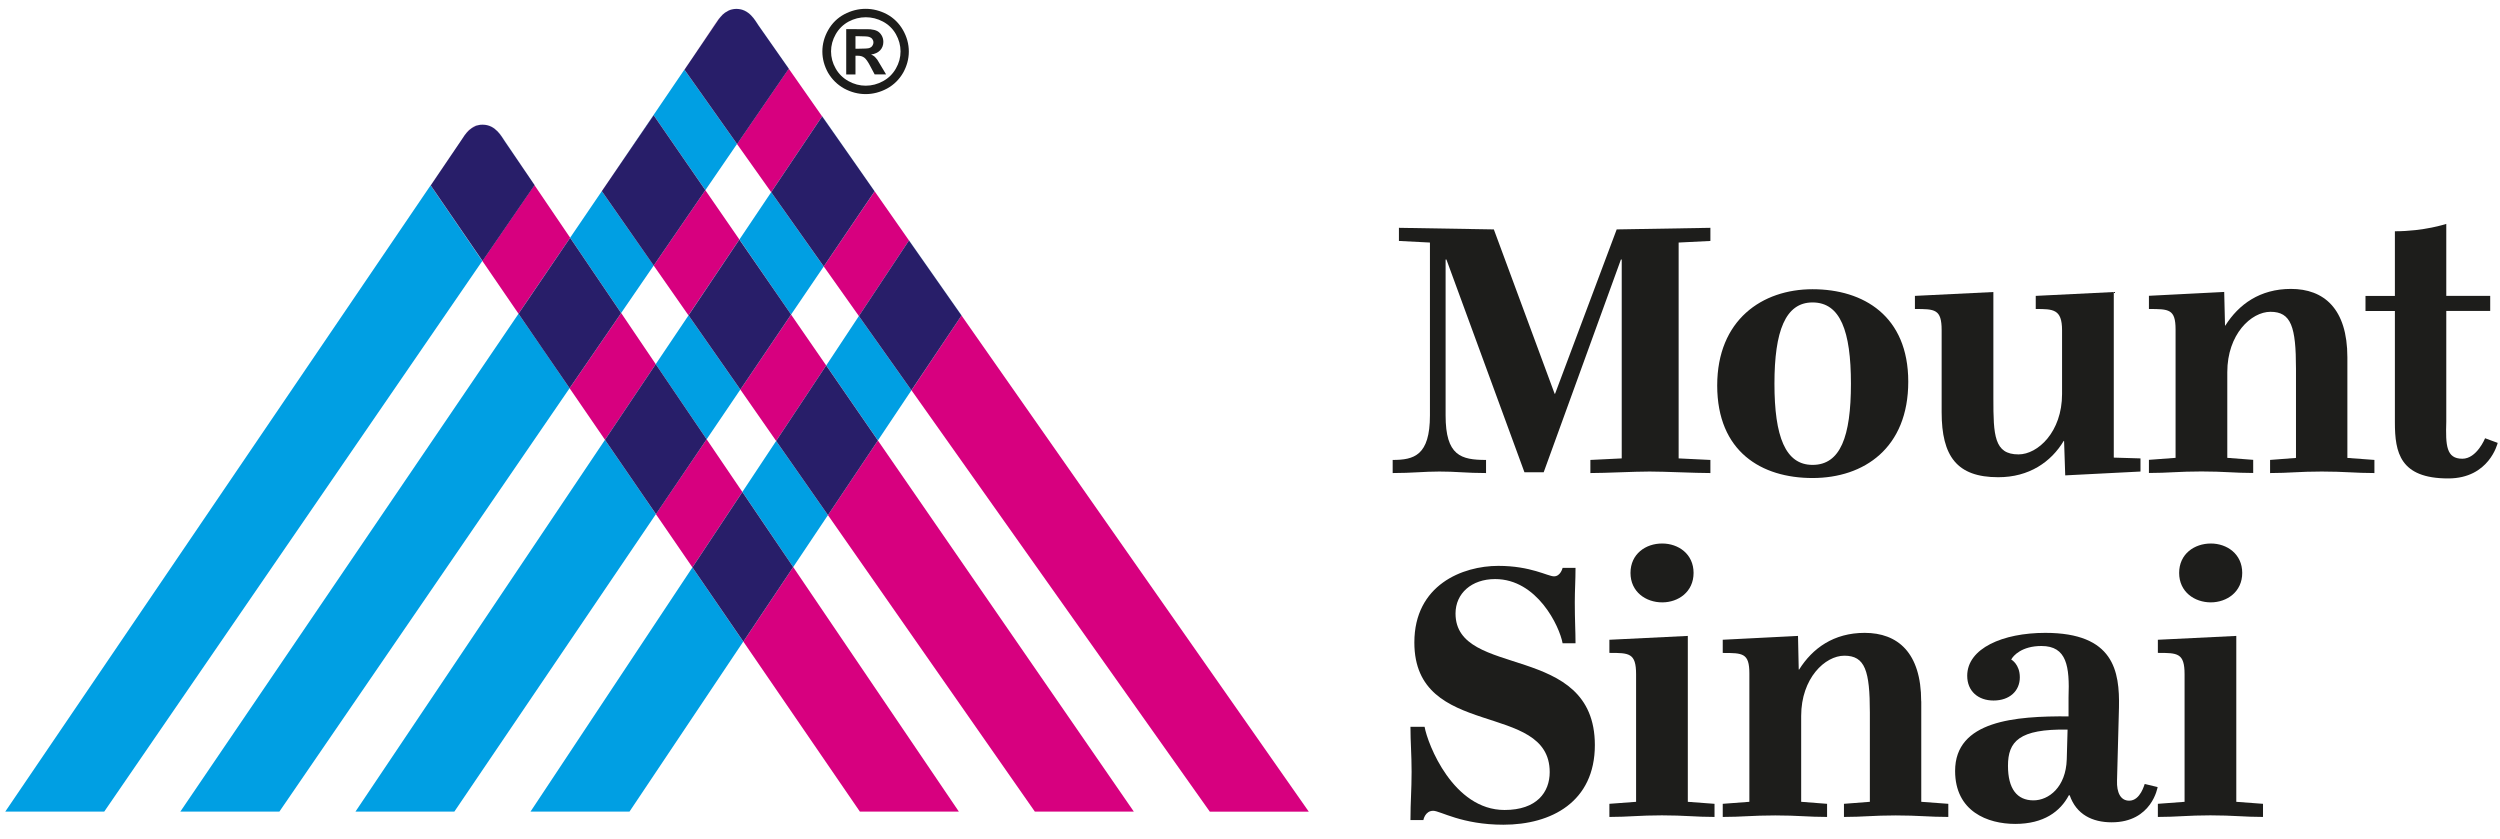 <svg width="158" height="53" viewBox="0 0 158 53" fill="none" xmlns="http://www.w3.org/2000/svg">
<path d="M46.733 15.136L49.997 19.878L52.06 16.842L48.74 12.146L46.733 15.136Z" fill="#009FE3"/>
<path d="M55.277 12.091V12.086L51.962 7.344L51.957 7.354L53.958 10.208L55.277 12.091Z" fill="#009FE3"/>
<path d="M43.516 19.929L41.442 23.016L44.66 27.762L46.789 24.62L43.516 19.929Z" fill="#009FE3"/>
<path d="M38.235 27.797L22.466 51.292H28.716L41.453 32.493L40.801 31.537L38.235 27.797Z" fill="#009FE3"/>
<path d="M57.448 15.197L60.768 19.939L60.773 19.934L57.453 15.192L57.448 15.197Z" fill="#009FE3"/>
<path d="M43.762 35.859L33.529 51.292H39.785L46.974 40.549L43.762 35.859Z" fill="#009FE3"/>
<path d="M54.282 19.974L52.219 23.096L55.488 27.838H55.482L57.602 24.665L57.268 24.195L54.282 19.974Z" fill="#009FE3"/>
<path d="M46.918 31.091V31.096V31.091L48.365 33.227L50.13 35.838L52.327 32.554L49.053 27.868L46.918 31.091Z" fill="#009FE3"/>
<path d="M46.246 0.594C46.21 0.604 46.179 0.619 46.143 0.629C46.173 0.619 46.204 0.604 46.246 0.594Z" fill="#009FE3"/>
<path d="M41.314 7.283L44.578 12.015V12.02L46.579 9.1L43.254 4.399L38.143 11.924L41.314 7.283Z" fill="#009FE3"/>
<path d="M41.314 16.781L39.446 14.104L38.035 12.08L36.033 15.025L39.256 19.782L41.314 16.781Z" fill="#009FE3"/>
<path d="M47.939 1.611L49.848 4.338V4.333L47.944 1.611C47.729 1.302 47.359 0.563 46.544 0.563C46.436 0.563 46.338 0.574 46.251 0.599C46.343 0.579 46.436 0.568 46.538 0.568C47.354 0.563 47.724 1.302 47.939 1.611Z" fill="#009FE3"/>
<path d="M32.771 19.828L11.398 51.292H17.658L35.998 24.534L34.295 22.044L32.771 19.828Z" fill="#009FE3"/>
<path d="M30.481 16.493L27.212 11.716L0.333 51.292H6.588L30.481 16.493Z" fill="#009FE3"/>
<path d="M30.205 7.911C30.117 7.931 30.04 7.962 29.963 7.997C30.04 7.967 30.117 7.936 30.205 7.911Z" fill="#009FE3"/>
<path d="M30.502 7.875C31.317 7.875 31.687 8.619 31.902 8.918L33.621 11.453L31.907 8.913C31.692 8.614 31.323 7.875 30.502 7.875C30.399 7.875 30.301 7.885 30.209 7.906C30.301 7.89 30.394 7.875 30.502 7.875Z" fill="#009FE3"/>
<path d="M46.98 40.549L54.343 51.292H60.599L50.13 35.838L48.191 38.738L46.98 40.549Z" fill="#D7007F"/>
<path d="M41.443 23.016L39.257 19.782V19.787L35.998 24.534L38.236 27.797L39.724 25.576L41.443 23.016Z" fill="#D7007F"/>
<path d="M44.659 27.762L41.452 32.493L43.761 35.858L46.917 31.092L44.659 27.762Z" fill="#D7007F"/>
<path d="M36.034 15.026L33.617 11.463L33.653 11.514L33.75 11.661L33.76 11.671L33.776 11.696L30.486 16.493L32.77 19.828L33.555 18.669L36.034 15.026Z" fill="#D7007F"/>
<path d="M29.107 8.923C29.158 8.857 29.219 8.761 29.286 8.655C29.337 8.579 29.394 8.503 29.455 8.427C29.466 8.412 29.476 8.402 29.486 8.387C29.317 8.589 29.194 8.801 29.107 8.923L27.434 11.387L29.107 8.923Z" fill="#D7007F"/>
<path d="M29.78 8.113C29.785 8.113 29.785 8.108 29.78 8.113C29.672 8.184 29.574 8.281 29.491 8.377C29.496 8.372 29.512 8.362 29.517 8.357C29.599 8.27 29.682 8.184 29.78 8.113Z" fill="#D7007F"/>
<path d="M29.964 7.997C29.912 8.022 29.866 8.058 29.819 8.088C29.819 8.088 29.825 8.088 29.83 8.083C29.876 8.053 29.917 8.022 29.964 7.997Z" fill="#D7007F"/>
<path d="M41.442 23.015L44.66 27.762L41.442 23.015Z" fill="#D7007F"/>
<path d="M38.235 27.797L39.729 25.576L38.235 27.797L40.801 31.537L38.235 27.797Z" fill="#D7007F"/>
<path d="M46.918 31.097V31.092L43.757 35.859L46.918 31.097Z" fill="#D7007F"/>
<path d="M50.13 35.838L48.19 38.743L50.13 35.838L48.36 33.227L50.13 35.838Z" fill="#D7007F"/>
<path d="M39.256 19.782L36.033 15.03L39.256 19.782Z" fill="#D7007F"/>
<path d="M32.77 19.827L33.56 18.669L32.77 19.827L34.294 22.044L32.77 19.827Z" fill="#D7007F"/>
<path d="M31.898 8.923C31.683 8.619 31.313 7.88 30.497 7.88C31.318 7.88 31.688 8.619 31.898 8.923Z" fill="#D7007F"/>
<path d="M29.285 8.655C29.331 8.584 29.393 8.503 29.455 8.427C29.398 8.503 29.337 8.584 29.285 8.655Z" fill="#D7007F"/>
<path d="M31.898 8.923L33.653 11.519L33.617 11.458L31.898 8.923Z" fill="#D7007F"/>
<path d="M30.2 7.911C30.112 7.931 30.035 7.961 29.963 7.997C29.912 8.017 29.871 8.052 29.83 8.083C29.938 8.012 30.061 7.951 30.2 7.911Z" fill="#D7007F"/>
<path d="M33.761 11.67L33.776 11.696L30.481 16.488L33.776 11.696L33.761 11.67Z" fill="#D7007F"/>
<path d="M29.521 8.357C29.599 8.271 29.681 8.189 29.784 8.113C29.681 8.184 29.594 8.266 29.521 8.357Z" fill="#D7007F"/>
<path d="M45.821 0.796C45.821 0.796 45.826 0.796 45.826 0.791C45.713 0.872 45.62 0.964 45.532 1.06C45.537 1.055 45.548 1.05 45.553 1.04C45.635 0.954 45.723 0.872 45.821 0.796Z" fill="#D7007F"/>
<path d="M54.282 19.974L57.448 15.197L55.277 12.091L52.06 16.837L54.282 19.974Z" fill="#D7007F"/>
<path d="M48.739 12.146L51.957 7.354L49.848 4.338L46.579 9.1L48.739 12.146Z" fill="#D7007F"/>
<path d="M46.139 0.634C46.036 0.67 45.938 0.715 45.855 0.771C45.855 0.771 45.861 0.771 45.866 0.766C45.953 0.71 46.041 0.665 46.139 0.634Z" fill="#D7007F"/>
<path d="M57.606 24.665L76.46 51.297H82.715L60.767 19.939L57.606 24.665Z" fill="#D7007F"/>
<path d="M45.147 1.606C45.198 1.535 45.26 1.439 45.331 1.328C45.378 1.262 45.434 1.186 45.491 1.11C45.501 1.095 45.511 1.085 45.521 1.07C45.347 1.272 45.229 1.484 45.136 1.606L43.248 4.399L43.433 4.121L45.147 1.606Z" fill="#D7007F"/>
<path d="M53.958 10.208L51.957 7.349L53.958 10.208Z" fill="#D7007F"/>
<path d="M54.281 19.974L57.447 15.197L54.281 19.974Z" fill="#D7007F"/>
<path d="M60.768 19.939L57.607 24.665L57.273 24.195L57.607 24.665L60.768 19.939Z" fill="#D7007F"/>
<path d="M45.558 1.04C45.635 0.954 45.717 0.872 45.82 0.796C45.722 0.872 45.635 0.954 45.558 1.04Z" fill="#D7007F"/>
<path d="M46.241 0.594C46.205 0.604 46.174 0.619 46.138 0.629C46.041 0.665 45.948 0.71 45.866 0.761C45.979 0.695 46.097 0.629 46.241 0.594Z" fill="#D7007F"/>
<path d="M45.332 1.333C45.378 1.262 45.435 1.191 45.492 1.115C45.435 1.186 45.378 1.262 45.332 1.333Z" fill="#D7007F"/>
<path d="M55.277 12.091L53.958 10.208L55.277 12.091Z" fill="#281E69"/>
<path d="M48.74 12.146L52.06 16.837L48.74 12.146Z" fill="#281E69"/>
<path d="M52.06 16.837L55.272 12.091L52.06 16.837Z" fill="#281E69"/>
<path d="M51.958 7.354L48.74 12.146L51.958 7.354Z" fill="#281E69"/>
<path d="M52.06 16.837L55.273 12.091L53.959 10.208L51.958 7.354L48.74 12.146L52.06 16.837Z" fill="#281E69"/>
<path d="M54.281 19.974L57.268 24.195L54.281 19.974Z" fill="#281E69"/>
<path d="M57.448 15.197L60.768 19.939L57.448 15.197Z" fill="#281E69"/>
<path d="M54.281 19.974L57.268 24.194L57.601 24.665L60.768 19.939L57.447 15.197L54.281 19.974Z" fill="#281E69"/>
<path d="M38.035 12.081L38.143 11.918L38.035 12.081Z" fill="#D7007F"/>
<path d="M41.313 16.781L43.51 19.928L46.727 15.136L44.577 12.019L43.253 13.952L41.313 16.781Z" fill="#D7007F"/>
<path d="M65.401 51.292H71.657L55.482 27.838L52.326 32.554L65.401 51.292Z" fill="#D7007F"/>
<path d="M49.997 19.883L46.79 24.619L49.053 27.868L49.838 26.684L52.214 23.096L49.997 19.883Z" fill="#D7007F"/>
<path d="M43.516 19.929L46.79 24.62L43.516 19.929Z" fill="#D7007F"/>
<path d="M52.327 32.554L49.053 27.868L49.838 26.684L49.053 27.868L52.327 32.554L55.483 27.838L52.327 32.554Z" fill="#D7007F"/>
<path d="M44.578 12.019L43.254 13.952L44.578 12.019Z" fill="#D7007F"/>
<path d="M38.035 12.081L41.309 7.278L38.143 11.919L38.035 12.081L39.446 14.105L38.035 12.081Z" fill="#D7007F"/>
<path d="M45.824 0.79C45.834 0.785 45.844 0.776 45.854 0.771C45.849 0.776 45.834 0.785 45.824 0.79Z" fill="#281E69"/>
<path d="M45.527 1.07C45.527 1.07 45.533 1.065 45.538 1.059C45.533 1.065 45.527 1.07 45.527 1.07Z" fill="#281E69"/>
<path d="M46.578 9.1L43.248 4.399L46.578 9.1Z" fill="#281E69"/>
<path d="M46.539 0.558C46.431 0.558 46.338 0.574 46.251 0.589C46.245 0.589 46.245 0.589 46.24 0.589C46.333 0.574 46.431 0.558 46.539 0.558Z" fill="#281E69"/>
<path d="M49.848 4.333L47.94 1.606L49.848 4.333Z" fill="#281E69"/>
<path d="M45.143 1.607C45.199 1.541 45.256 1.439 45.333 1.332C45.261 1.439 45.199 1.541 45.143 1.607Z" fill="#281E69"/>
<path d="M45.869 0.766C45.869 0.766 45.864 0.766 45.859 0.771C45.849 0.776 45.839 0.786 45.829 0.79C45.829 0.79 45.824 0.79 45.824 0.795C45.834 0.786 45.854 0.776 45.869 0.766Z" fill="#281E69"/>
<path d="M45.557 1.039C45.552 1.044 45.537 1.054 45.537 1.059C45.532 1.059 45.532 1.064 45.526 1.069C45.511 1.084 45.506 1.094 45.496 1.114C45.516 1.089 45.537 1.064 45.557 1.039Z" fill="#281E69"/>
<path d="M45.147 1.606L43.438 4.121L43.248 4.399L45.147 1.606Z" fill="#281E69"/>
<path d="M46.579 9.1L49.848 4.338L46.579 9.1Z" fill="#281E69"/>
<path d="M47.939 1.611C47.728 1.302 47.354 0.563 46.543 0.563C46.435 0.563 46.338 0.574 46.245 0.599C46.102 0.634 45.984 0.695 45.871 0.771C45.855 0.781 45.835 0.791 45.819 0.801C45.722 0.872 45.635 0.958 45.563 1.044C45.542 1.064 45.517 1.095 45.496 1.12C45.435 1.191 45.383 1.267 45.337 1.338C45.265 1.444 45.204 1.545 45.152 1.611L43.259 4.404L46.584 9.105L49.853 4.343L47.939 1.611Z" fill="#281E69"/>
<path d="M39.446 14.104L41.314 16.781L41.319 16.776L39.446 14.104Z" fill="#281E69"/>
<path d="M44.577 12.02L41.313 7.278V7.283L44.577 12.02Z" fill="#281E69"/>
<path d="M41.313 16.781L43.253 13.953L41.313 16.781Z" fill="#281E69"/>
<path d="M43.254 13.953L44.578 12.02L41.309 7.283L38.035 12.08L39.446 14.104L41.314 16.781L43.254 13.953Z" fill="#281E69"/>
<path d="M46.727 15.142L49.996 19.883L46.727 15.142Z" fill="#281E69"/>
<path d="M46.79 24.62L49.997 19.883V19.878L46.79 24.62Z" fill="#281E69"/>
<path d="M46.728 15.137L43.516 19.929L46.728 15.142V15.137Z" fill="#281E69"/>
<path d="M46.728 15.142L43.516 19.929L46.79 24.62L49.997 19.878L46.728 15.142Z" fill="#281E69"/>
<path d="M55.483 27.838L52.214 23.096L55.483 27.838Z" fill="#281E69"/>
<path d="M52.214 23.096L49.838 26.689L52.214 23.096Z" fill="#281E69"/>
<path d="M49.838 26.684L49.053 27.868L52.327 32.554L55.483 27.838L52.214 23.096L49.838 26.684Z" fill="#281E69"/>
<path d="M29.491 8.381C29.491 8.381 29.491 8.376 29.495 8.376C29.491 8.381 29.491 8.381 29.491 8.381Z" fill="#281E69"/>
<path d="M29.783 8.108C29.793 8.103 29.803 8.093 29.813 8.088C29.808 8.093 29.798 8.103 29.783 8.108Z" fill="#281E69"/>
<path d="M27.212 11.716L27.433 11.387L27.212 11.716Z" fill="#281E69"/>
<path d="M30.486 16.493L27.212 11.716H27.207L30.486 16.493Z" fill="#281E69"/>
<path d="M30.503 7.875C30.4 7.875 30.302 7.885 30.209 7.906H30.204C30.292 7.891 30.39 7.875 30.503 7.875Z" fill="#281E69"/>
<path d="M29.521 8.356C29.516 8.361 29.5 8.371 29.495 8.376C29.495 8.376 29.495 8.381 29.49 8.381C29.48 8.396 29.47 8.411 29.46 8.421C29.475 8.401 29.5 8.376 29.521 8.356Z" fill="#281E69"/>
<path d="M29.828 8.083C29.828 8.083 29.823 8.083 29.818 8.088C29.808 8.093 29.798 8.102 29.788 8.107L29.783 8.112C29.793 8.102 29.813 8.093 29.828 8.083Z" fill="#281E69"/>
<path d="M27.212 11.716L29.111 8.918L27.433 11.387L27.212 11.716Z" fill="#281E69"/>
<path d="M33.75 11.661L33.652 11.519L33.761 11.671L33.75 11.661Z" fill="#281E69"/>
<path d="M29.106 8.924C29.158 8.858 29.22 8.761 29.287 8.655C29.22 8.761 29.158 8.853 29.106 8.924Z" fill="#281E69"/>
<path d="M31.898 8.923C31.687 8.619 31.318 7.88 30.502 7.88C30.394 7.88 30.297 7.89 30.204 7.916C30.066 7.951 29.942 8.012 29.835 8.083C29.819 8.093 29.799 8.103 29.788 8.113C29.686 8.184 29.604 8.27 29.527 8.351C29.506 8.376 29.481 8.397 29.465 8.422C29.398 8.498 29.342 8.579 29.296 8.65C29.224 8.751 29.162 8.847 29.116 8.918L27.223 11.716L30.497 16.493L33.786 11.701L33.771 11.675L33.663 11.519L31.898 8.923Z" fill="#281E69"/>
<path d="M34.289 22.044L35.998 24.533L34.289 22.044Z" fill="#281E69"/>
<path d="M36.034 15.026L33.56 18.669L36.034 15.026Z" fill="#281E69"/>
<path d="M39.257 19.782L35.998 24.534L39.257 19.782Z" fill="#281E69"/>
<path d="M33.56 18.669L32.77 19.828L34.288 22.044L35.997 24.534L39.256 19.787L36.033 15.03L33.56 18.669Z" fill="#281E69"/>
<path d="M40.801 31.537L41.453 32.493L40.801 31.537Z" fill="#281E69"/>
<path d="M41.443 23.015L39.724 25.576L41.443 23.015Z" fill="#281E69"/>
<path d="M44.659 27.762L41.452 32.493L44.659 27.762Z" fill="#281E69"/>
<path d="M39.724 25.576L38.235 27.797L40.801 31.537L41.458 32.493L44.66 27.762L41.443 23.015L39.724 25.576Z" fill="#281E69"/>
<path d="M43.762 35.859L46.974 40.549L43.762 35.859Z" fill="#281E69"/>
<path d="M46.918 31.096L48.36 33.227L46.918 31.096Z" fill="#281E69"/>
<path d="M46.98 40.549L48.191 38.738L46.98 40.549Z" fill="#281E69"/>
<path d="M46.979 40.549L48.19 38.737L50.13 35.838L48.36 33.227L46.918 31.096L43.762 35.858L46.979 40.549Z" fill="#281E69"/>
<path d="M54.066 3.523H54.22C54.385 3.523 54.518 3.564 54.626 3.645C54.734 3.726 54.872 3.923 55.031 4.237L55.278 4.702H56.001L55.657 4.126C55.539 3.923 55.467 3.802 55.447 3.776C55.36 3.67 55.298 3.594 55.252 3.559C55.206 3.518 55.134 3.483 55.052 3.447C55.298 3.412 55.488 3.321 55.626 3.179C55.76 3.033 55.827 2.855 55.827 2.648C55.827 2.496 55.791 2.36 55.719 2.238C55.647 2.117 55.56 2.026 55.447 1.965C55.334 1.904 55.185 1.869 54.995 1.848C54.929 1.843 54.615 1.843 54.066 1.843H53.481V4.707H54.066V3.523ZM54.066 2.289H54.303C54.641 2.289 54.852 2.304 54.934 2.334C55.016 2.36 55.083 2.405 55.129 2.466C55.175 2.526 55.2 2.597 55.2 2.678C55.2 2.764 55.175 2.835 55.129 2.901C55.083 2.967 55.016 3.012 54.939 3.038C54.857 3.063 54.646 3.078 54.303 3.078H54.066V2.289Z" fill="#1D1D1B"/>
<path d="M53.348 5.593C53.779 5.826 54.236 5.947 54.708 5.947C55.18 5.947 55.637 5.826 56.068 5.593C56.499 5.355 56.832 5.021 57.079 4.596C57.315 4.171 57.438 3.721 57.438 3.255C57.438 2.785 57.315 2.334 57.068 1.899C56.822 1.469 56.483 1.135 56.057 0.902C55.626 0.675 55.175 0.558 54.708 0.558C54.241 0.558 53.789 0.675 53.358 0.902C52.927 1.135 52.589 1.464 52.342 1.899C52.096 2.329 51.973 2.785 51.973 3.255C51.973 3.721 52.096 4.171 52.332 4.596C52.583 5.021 52.922 5.355 53.348 5.593ZM52.819 2.162C53.02 1.813 53.291 1.55 53.635 1.363C53.979 1.181 54.338 1.09 54.718 1.09C55.093 1.09 55.457 1.181 55.801 1.363C56.15 1.55 56.422 1.813 56.622 2.162C56.817 2.511 56.914 2.871 56.914 3.25C56.914 3.63 56.817 3.989 56.622 4.328C56.427 4.672 56.155 4.94 55.811 5.128C55.462 5.32 55.098 5.416 54.713 5.416C54.333 5.416 53.969 5.32 53.625 5.128C53.276 4.935 53.004 4.667 52.814 4.328C52.619 3.989 52.522 3.625 52.522 3.25C52.522 2.876 52.619 2.511 52.819 2.162Z" fill="#1D1D1B"/>
<path d="M93.918 29.897V29.068C92.332 29.068 91.362 28.799 91.362 26.254V16.402H91.414L96.345 29.847H97.561L102.442 16.402H102.493V28.971L100.512 29.068V29.897C101.503 29.897 103.263 29.801 104.253 29.801C105.243 29.801 107.106 29.897 108.097 29.897V29.068L106.09 28.971V15.329L108.097 15.228V14.398L102.175 14.499L98.28 24.888H98.254L94.411 14.499L88.412 14.398V15.228L90.372 15.329V26.254C90.372 28.799 89.356 29.068 88.017 29.068V29.897C89.253 29.897 89.977 29.801 90.967 29.801C91.963 29.796 92.681 29.897 93.918 29.897Z" fill="#1D1D1B"/>
<path d="M114.552 30.211C117.821 30.211 120.602 28.303 120.602 24.124C120.602 19.969 117.775 18.279 114.552 18.279C111.375 18.279 108.527 20.212 108.527 24.367C108.532 28.551 111.329 30.211 114.552 30.211ZM114.552 19.114C116.312 19.114 116.979 20.926 116.979 24.25C116.979 27.6 116.312 29.381 114.552 29.381C112.838 29.381 112.145 27.595 112.145 24.25C112.145 20.926 112.838 19.114 114.552 19.114Z" fill="#1D1D1B"/>
<path d="M130.425 27.868H130.45L130.522 30.044L135.279 29.801V28.971L133.591 28.921V18.456L128.659 18.699V19.529C129.752 19.529 130.322 19.529 130.322 20.87V24.903C130.322 27.301 128.788 28.718 127.571 28.718C126.032 28.718 125.981 27.519 125.981 25.176V18.456L121.023 18.699V19.529C122.286 19.529 122.712 19.529 122.712 20.87V26.052C122.712 28.84 123.682 30.16 126.283 30.16C128.244 30.165 129.634 29.189 130.425 27.868Z" fill="#1D1D1B"/>
<path d="M148.354 22.585C148.354 19.504 146.866 18.259 144.788 18.259C142.827 18.259 141.488 19.235 140.641 20.576H140.621L140.57 18.451L135.812 18.694V19.529C137.075 19.529 137.496 19.529 137.496 20.824V28.936L135.812 29.062V29.892C137.024 29.892 137.696 29.796 139.133 29.796C140.57 29.796 141.216 29.892 142.402 29.892V29.062L140.765 28.936V23.517C140.765 21.123 142.278 19.706 143.495 19.706C144.803 19.706 145.106 20.657 145.106 23.299V28.941L143.469 29.067V29.897C144.685 29.897 145.301 29.801 146.738 29.801C148.18 29.801 148.847 29.897 150.063 29.897V29.067L148.354 28.941V22.585Z" fill="#1D1D1B"/>
<path d="M155.621 28.992C154.605 28.992 154.559 28.162 154.605 26.644V19.651H157.381V18.699H154.605V14.15C154.605 14.15 153.219 14.616 151.357 14.616V18.704H149.499V19.656H151.357V26.695C151.357 28.602 151.68 30.237 154.728 30.237C157.314 30.237 157.843 28.03 157.853 27.995V27.99L157.058 27.697C157.058 27.697 156.535 28.992 155.621 28.992Z" fill="#1D1D1B"/>
<path d="M91.989 38.773C91.989 37.503 93.005 36.597 94.493 36.597C97.146 36.597 98.562 39.578 98.757 40.656H99.573C99.573 39.877 99.527 39.214 99.527 38.065C99.527 37.286 99.573 36.699 99.573 35.889H98.757C98.757 35.889 98.634 36.425 98.213 36.425C97.818 36.425 96.751 35.763 94.693 35.763C92.435 35.763 89.387 36.962 89.387 40.605C89.387 46.789 97.941 44.274 97.941 48.798C97.941 50.068 97.125 51.191 95.088 51.191C91.845 51.191 90.229 47.037 90.034 45.934H89.141C89.141 46.935 89.213 47.644 89.213 48.772C89.213 49.946 89.141 50.655 89.141 51.829H89.957C89.957 51.829 90.059 51.242 90.578 51.242C91.024 51.242 92.384 52.122 95.016 52.122C98.044 52.122 100.795 50.68 100.795 47.087C100.789 40.534 91.989 42.933 91.989 38.773Z" fill="#1D1D1B"/>
<path d="M106.67 40.19L101.713 40.433V41.263C102.955 41.263 103.401 41.263 103.401 42.609V50.675L101.713 50.801V51.631C102.929 51.631 103.596 51.53 105.033 51.53C106.47 51.53 107.168 51.631 108.358 51.631V50.801L106.67 50.675V40.19Z" fill="#1D1D1B"/>
<path d="M103.047 36.208C103.047 37.407 104.017 38.07 105.053 38.07C106.069 38.07 107.034 37.407 107.034 36.208C107.034 35.008 106.069 34.35 105.053 34.35C104.012 34.345 103.047 35.008 103.047 36.208Z" fill="#1D1D1B"/>
<path d="M121.419 44.324C121.419 41.242 119.93 39.997 117.847 39.997C115.887 39.997 114.547 40.974 113.706 42.315H113.68L113.634 40.19L108.877 40.432V41.267C110.139 41.267 110.56 41.267 110.56 42.563V50.674L108.877 50.801V51.631C110.088 51.631 110.76 51.535 112.197 51.535C113.634 51.535 114.281 51.631 115.471 51.631V50.801L113.834 50.674V45.25C113.834 42.856 115.348 41.44 116.564 41.44C117.873 41.44 118.175 42.391 118.175 45.032V50.674L116.538 50.801V51.631C117.755 51.631 118.376 51.535 119.812 51.535C121.249 51.535 121.916 51.631 123.133 51.631V50.801L121.424 50.674V44.324H121.419Z" fill="#1D1D1B"/>
<path d="M134.566 50.603C134.017 50.603 133.77 50.087 133.796 49.333L133.919 44.713C133.965 42.416 133.601 39.997 129.26 39.997C126.581 39.997 124.328 40.974 124.328 42.71C124.328 43.686 125.026 44.273 125.991 44.273C127.007 44.273 127.653 43.666 127.653 42.806C127.653 41.976 127.109 41.682 127.109 41.682C127.233 41.44 127.777 40.827 129.018 40.827C130.63 40.827 130.804 42.123 130.732 44.076V45.275C127.361 45.25 123.563 45.543 123.563 48.721C123.563 51.287 125.621 52.071 127.361 52.071C129.167 52.071 130.209 51.287 130.753 50.259H130.804C131.225 51.479 132.241 51.97 133.457 51.97C136.008 51.97 136.362 49.743 136.362 49.743L135.546 49.546C135.53 49.551 135.284 50.603 134.566 50.603ZM130.619 47.987C130.568 49.748 129.48 50.583 128.515 50.583C127.474 50.583 126.904 49.85 126.904 48.402C126.904 46.864 127.597 46.059 130.671 46.11L130.619 47.987Z" fill="#1D1D1B"/>
<path d="M141.709 36.208C141.709 35.008 140.739 34.35 139.728 34.35C138.686 34.35 137.722 35.008 137.722 36.208C137.722 37.407 138.692 38.07 139.728 38.07C140.739 38.065 141.709 37.407 141.709 36.208Z" fill="#1D1D1B"/>
<path d="M141.334 40.19L136.377 40.433V41.263C137.619 41.263 138.065 41.263 138.065 42.609V50.675L136.377 50.801V51.631C137.593 51.631 138.265 51.53 139.697 51.53C141.139 51.53 141.832 51.631 143.022 51.631V50.801L141.334 50.675V40.19Z" fill="#1D1D1B"/>
</svg>
